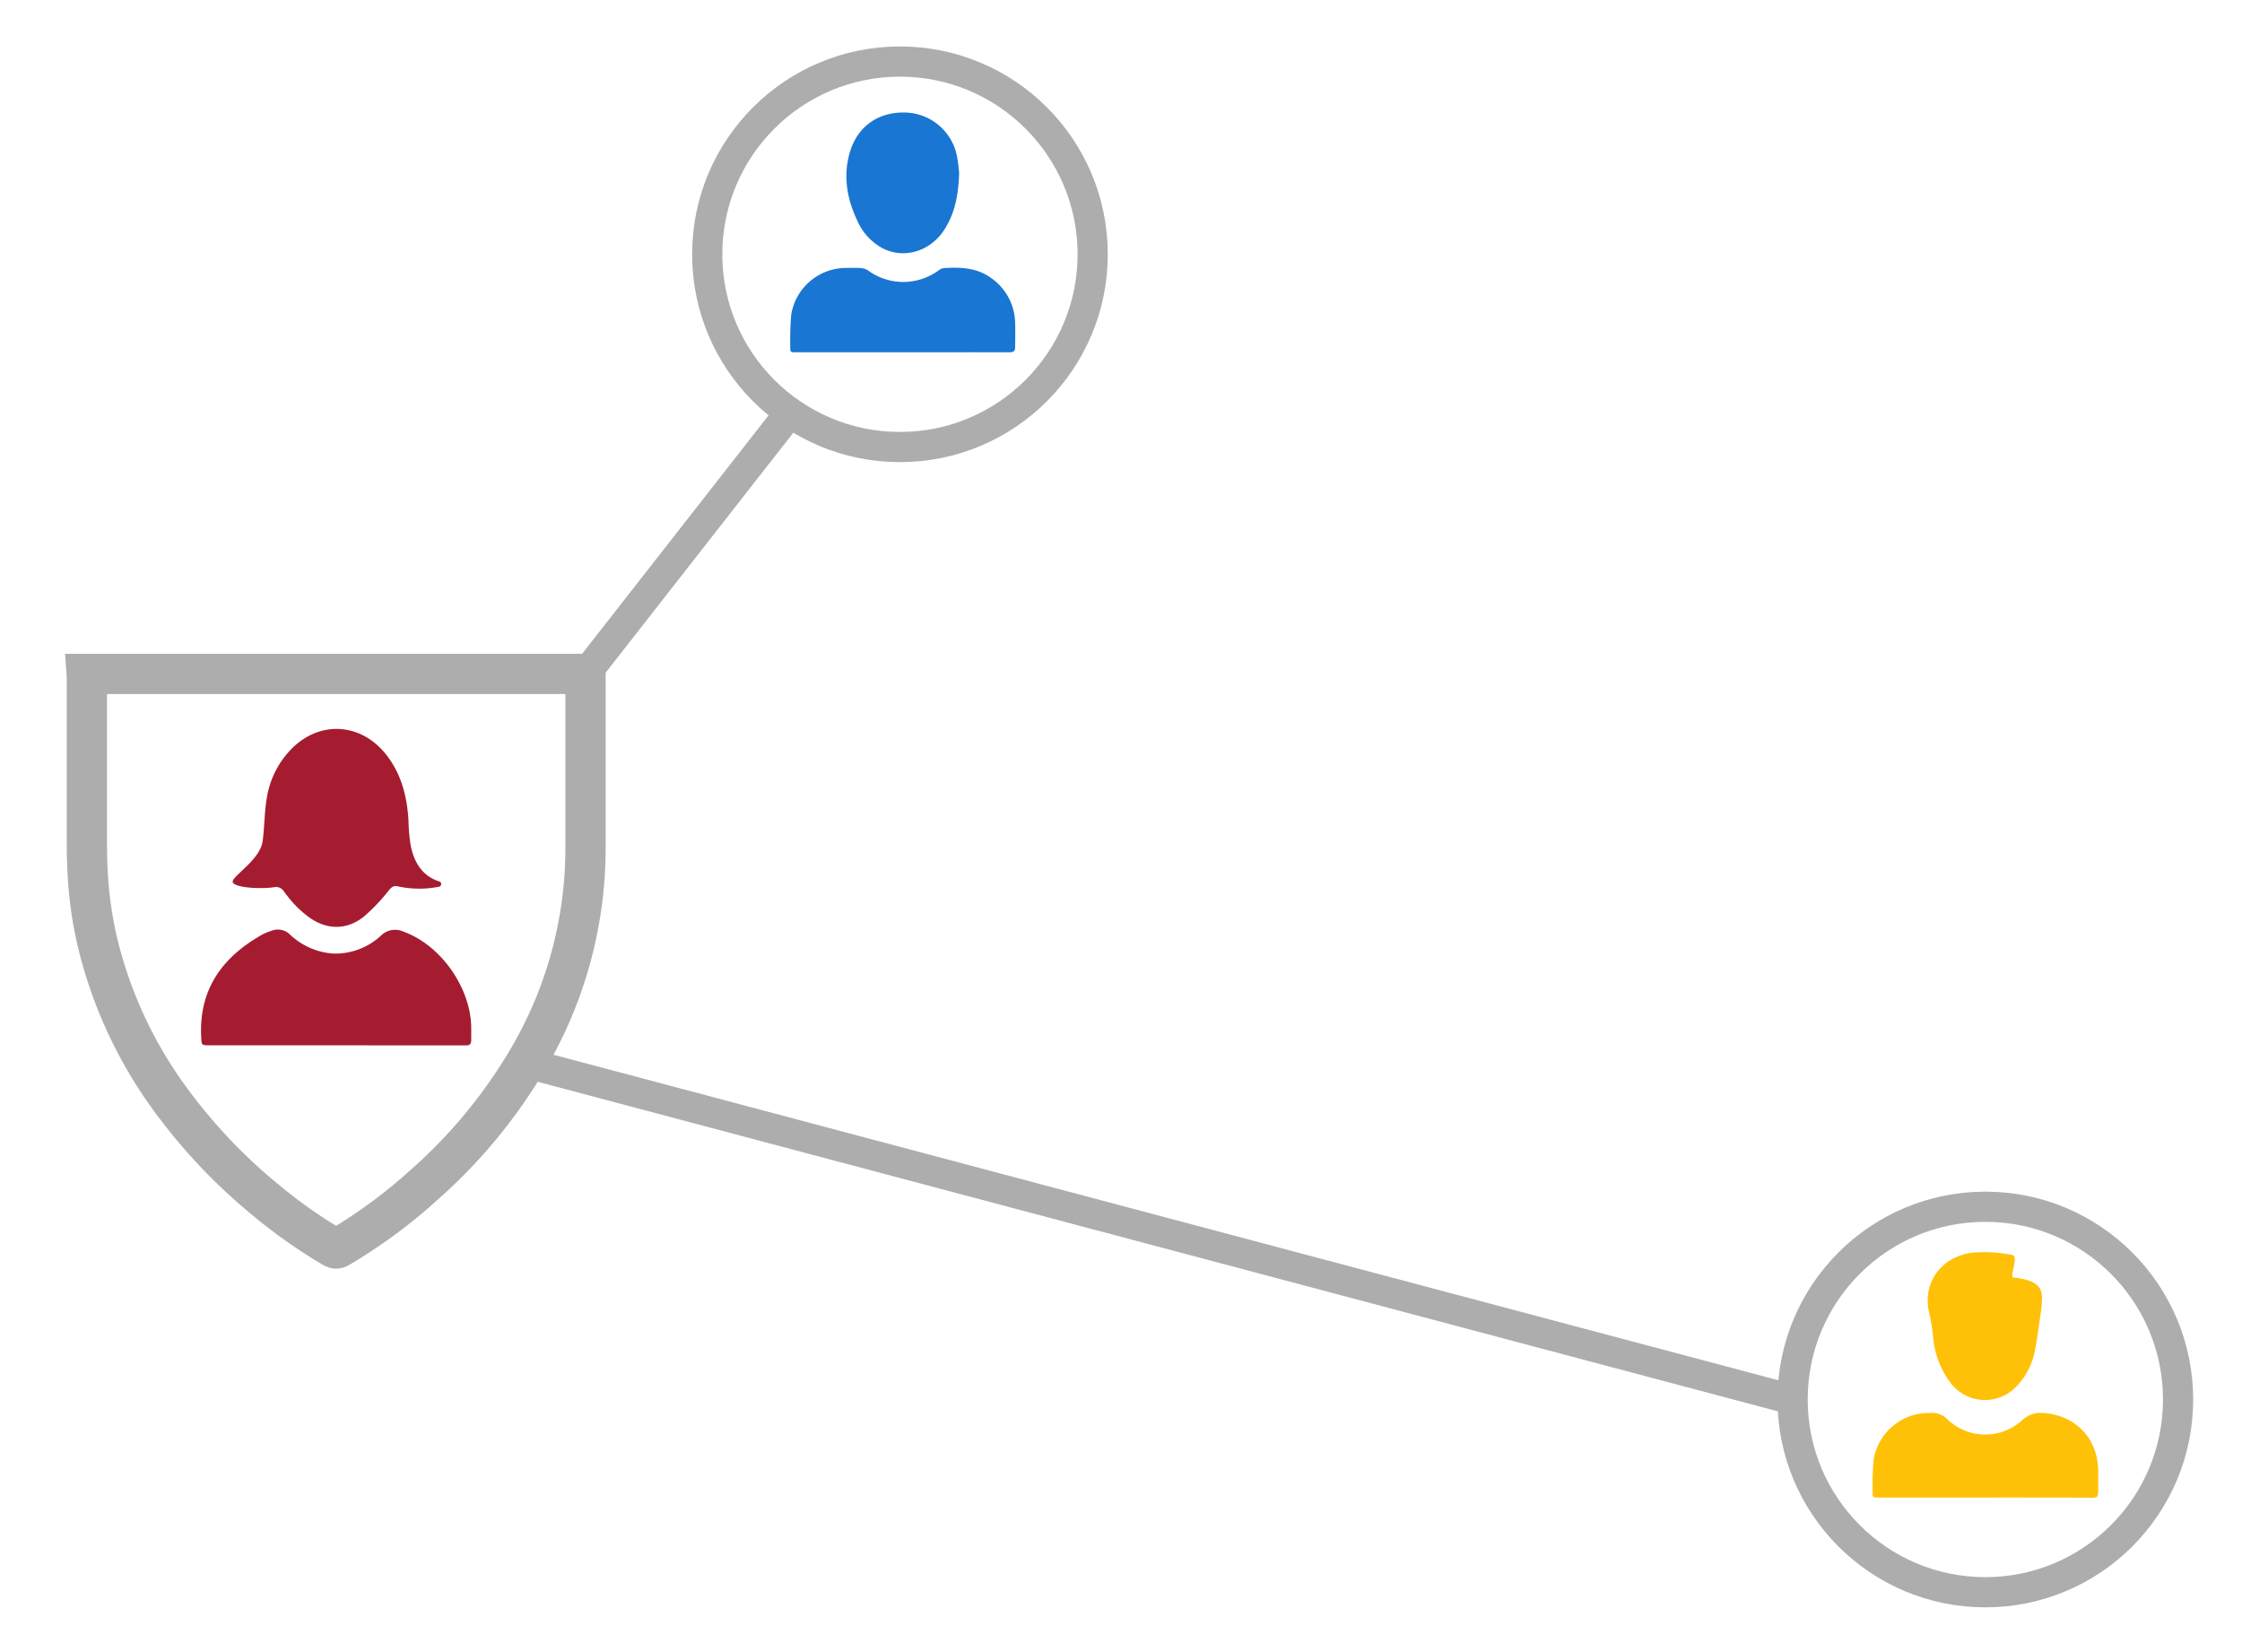 <svg id="Layer_2" data-name="Layer 2" xmlns="http://www.w3.org/2000/svg" viewBox="0 0 536.96 395.73"><defs><style>.cls-1{fill:#1976d2;}.cls-2{fill:#ffc107;}.cls-3{fill:#a51c30;}.cls-4,.cls-5{fill:none;stroke:#adadad;stroke-miterlimit:10;}.cls-4{stroke-width:9.64px;}.cls-5{stroke-width:7.23px;}</style></defs><path class="cls-1" d="M216.21,84.37H190.75c-1.47,0-1.51,0-1.48-1.46a73.17,73.17,0,0,1,.23-7.56,13.35,13.35,0,0,1,12.43-11.17c1.37,0,2.74-.08,4.1,0a3.87,3.87,0,0,1,1.85.58,14.31,14.31,0,0,0,16.91,0,2.67,2.67,0,0,1,1.23-.55c4.11-.27,8.14-.11,11.62,2.56a13.41,13.41,0,0,1,5.49,10.64c.07,1.89,0,3.78,0,5.68,0,1.07-.43,1.28-1.39,1.28C233.26,84.35,224.74,84.37,216.21,84.37Z"/><path class="cls-1" d="M229.72,41.38c-.17,5.27-1,9.69-3.57,13.65-3.38,5.26-9.82,7.13-15,4.3a13.84,13.84,0,0,1-5.86-6.56c-2.48-5.27-3.42-10.76-1.71-16.43,1.89-6.27,7.07-9.72,13.66-9.37a12.94,12.94,0,0,1,12,10.68C229.53,39.08,229.61,40.56,229.72,41.38Z"/><path class="cls-2" d="M475.48,358.64H450c-1.49,0-1.52,0-1.5-1.45a70.84,70.84,0,0,1,.23-7.58,13.38,13.38,0,0,1,12.55-11.21c.25,0,.5,0,.74,0a5.21,5.21,0,0,1,4.5,1.62,13.08,13.08,0,0,0,17.66.21c2.08-1.93,4.18-2.07,6.55-1.7,7.15,1.11,11.76,6.56,11.79,13.81,0,1.68,0,3.37,0,5.06,0,1-.34,1.28-1.3,1.28C492.64,358.63,484.06,358.64,475.48,358.64Z"/><path class="cls-2" d="M482,305.91c4.84.56,7.1,1.67,7.06,5a22.1,22.1,0,0,1-.22,2.93c-.47,3.26-.87,6.53-1.51,9.76a16.67,16.67,0,0,1-4,8,10.35,10.35,0,0,1-16.36-.67A21.07,21.07,0,0,1,463,320.39a47,47,0,0,0-.93-5.88c-1.79-7.11,2.74-13.48,10.16-14.49a33.87,33.87,0,0,1,9.68.52C483.45,300.92,481.68,304.3,482,305.91Z"/><path class="cls-3" d="M80.54,250.34H50.1c-1.83,0-1.81-.07-1.91-1.85-.62-11.54,5.05-19.32,14.71-24.72a12.82,12.82,0,0,1,2.13-.86,4.11,4.11,0,0,1,4.39.87,16.67,16.67,0,0,0,10.48,4.59A16.11,16.11,0,0,0,91.32,224a4.77,4.77,0,0,1,5.3-.89c8.87,3.19,16,13.21,16.24,22.77,0,1.06,0,2.12,0,3.17s-.41,1.33-1.31,1.31c-.48,0-1,0-1.45,0Z"/><path class="cls-3" d="M67.89,213.32a2.21,2.21,0,0,0-2.15-.86c-3.29.53-9.62.14-10-1.2s6.57-5.22,7.18-9.89c.42-3.28.4-6.62.92-9.88a21.59,21.59,0,0,1,6.23-12.4c6.76-6.57,16.32-5.89,22.25,1.43,3.8,4.69,5.19,10.22,5.52,16.12a42.06,42.06,0,0,0,.5,5.73c.83,4.29,2.89,7.44,6.84,8.72a.65.65,0,0,1,0,1.26,24.15,24.15,0,0,1-9.8-.06c-1.1-.25-1.54.1-2.22.9a45.55,45.55,0,0,1-6,6.32c-4.16,3.32-9,3.22-13.3.05a25.92,25.92,0,0,1-3.71-3.39A31.41,31.41,0,0,1,67.89,213.32Z"/><g id="Shield"><path class="cls-4" d="M20.76,161.4H140.23c0,.16,0,.32,0,.48q0,20.53,0,41.06a99.53,99.53,0,0,1-14.34,51.63,123.82,123.82,0,0,1-24.23,29.11,125,125,0,0,1-20,14.82c-1.15.68-1.15.67-2.31,0A120.75,120.75,0,0,1,63.65,287.4a131,131,0,0,1-21.34-22.11,105.26,105.26,0,0,1-18.68-38.46A93.29,93.29,0,0,1,21,209.09c-.13-2.39-.19-4.79-.19-7.18q0-19.9,0-39.8Z"/></g><circle class="cls-5" cx="215.54" cy="60.9" r="46.16"/><circle class="cls-5" cx="475.49" cy="335.16" r="46.16"/><line class="cls-5" x1="140.23" y1="161.4" x2="188.78" y2="99.32"/><line class="cls-5" x1="125.91" y1="254.57" x2="429.78" y2="335.32"/></svg>